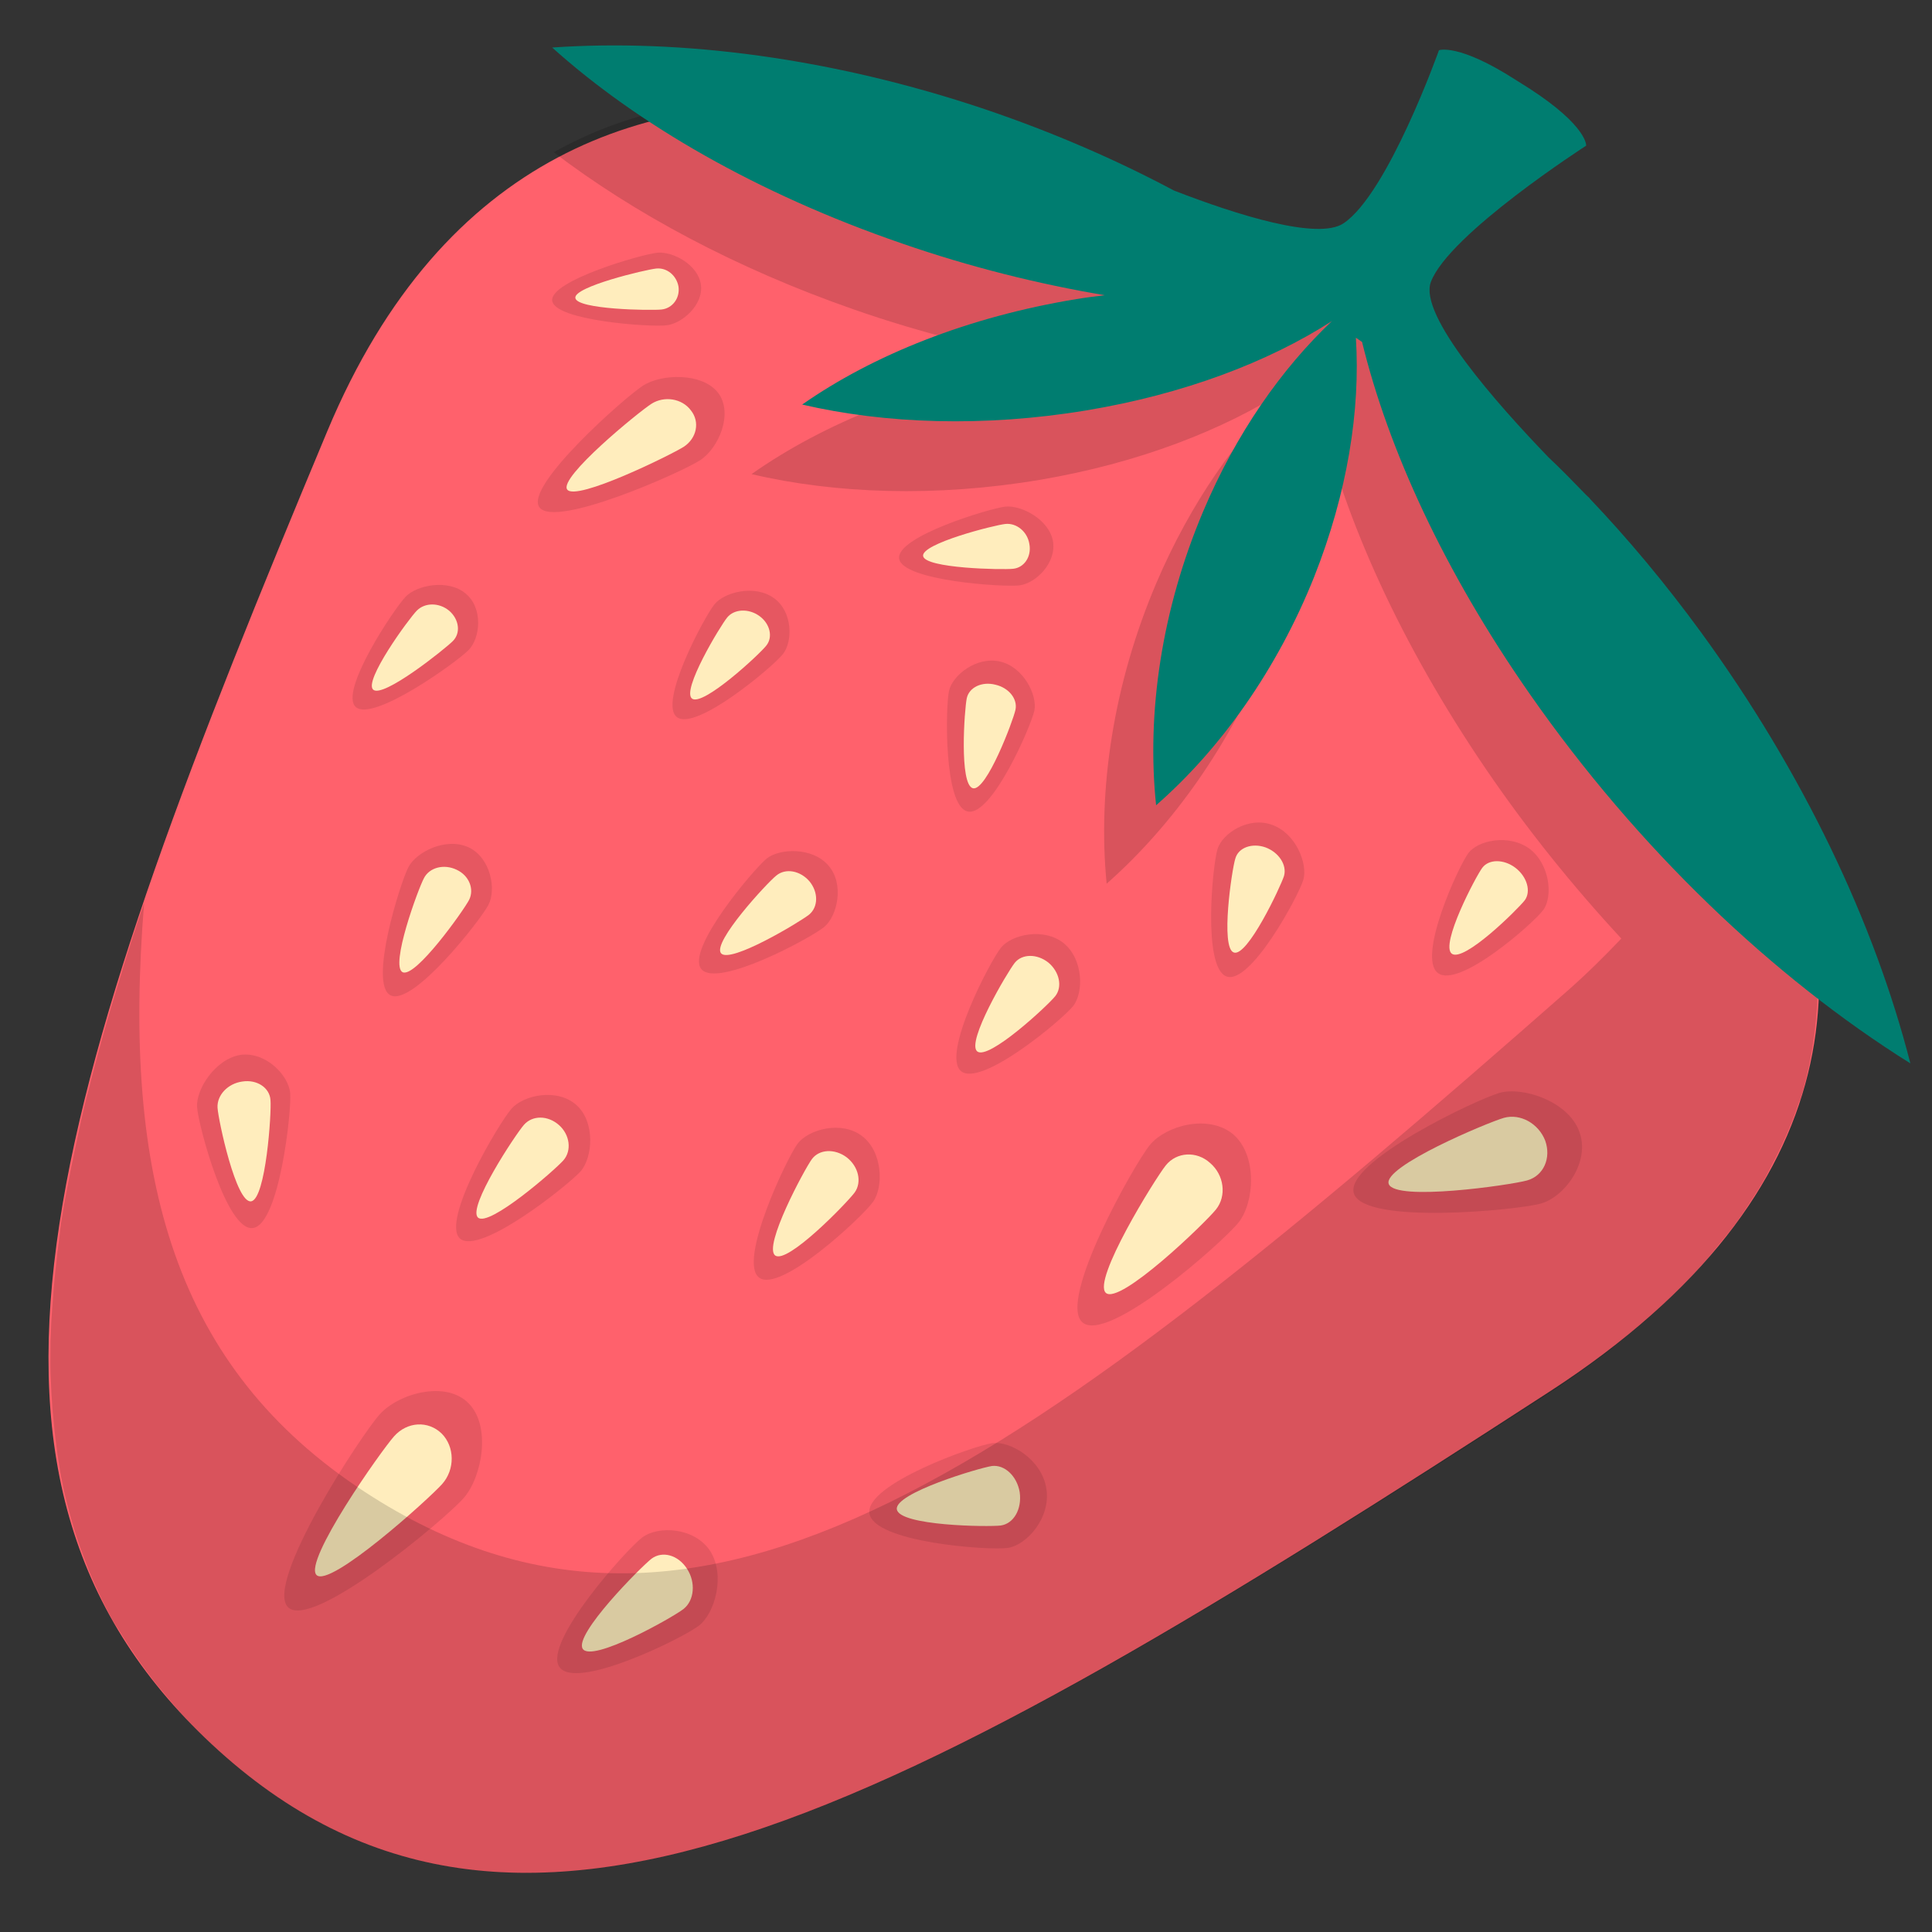 <?xml version="1.0" encoding="utf-8"?>
<!-- Generator: Adobe Illustrator 22.0.0, SVG Export Plug-In . SVG Version: 6.00 Build 0)  -->
<svg version="1.1" xmlns="http://www.w3.org/2000/svg" xmlns:xlink="http://www.w3.org/1999/xlink" x="0px" y="0px"
	 viewBox="0 0 500 500" style="enable-background:new 0 0 500 500;" xml:space="preserve">
<rect x="0" y="0" width="500" height="500" fill="#333333" stroke="none"/>
<style type="text/css">
	.st0{fill:#FF616C;}
	.st1{opacity:0.1;}
	.st2{fill:#FFEDBD;}
	.st3{opacity:0.15;}
	.st4{fill:#007D70;}
</style>
<g id="BACKGROUND">
</g>
<g id="OBJECTS">
	<g>
		<g>
			<path class="st0" d="M350.7,79c-52.1-35.6-205.9-111.3-266,32.6C15.1,278.1-20,379.5,53,449.7c78.6,75.5,177.5,21.1,348.1-89.6
				C559.9,257,405.2,116.3,350.7,79z"/>
			<g>
				<g>
					<path class="st1" d="M388.2,282.8c-6.1,1.7-40.5,18.1-37.8,26.1c2.7,8.1,42.1,4.3,48.3,2.6c6.2-1.7,13-10.8,10-18.7
						C405.8,285,394.2,281.2,388.2,282.8z"/>
					<path class="st2" d="M389.2,289.3c-4.2,1.2-31.4,12.6-29.8,17.1c1.6,4.6,31.5,0.3,35.8-0.9c4.3-1.2,6.3-5.8,4.7-10.3
						C398.2,290.8,393.5,288.1,389.2,289.3z"/>
				</g>
				<g>
					<path class="st1" d="M166.4,99.8c-4.8,3.1-30.8,26.1-26.8,31.5c4,5.5,36.7-9,41.6-12.2c4.8-3.1,8.7-12.2,4.6-17.5
						C181.7,96.4,171.2,96.7,166.4,99.8z"/>
					<path class="st2" d="M168.6,104.5c-3.3,2.1-24.1,19.1-21.8,22.2c2.3,3.1,26.9-9,30.2-11.1c3.3-2.2,4.2-6.4,1.8-9.4
						C176.5,103.1,171.9,102.4,168.6,104.5z"/>
				</g>
				<g>
					<path class="st1" d="M297.6,296.3c-4.1,5-23.9,40.2-17.5,45.9c6.4,5.8,36.4-20.7,40.5-25.9c4-5.1,4.9-17.2-1.4-22.7
						C312.8,288.2,301.7,291.3,297.6,296.3z"/>
					<path class="st2" d="M301.7,301.6c-2.8,3.5-19.1,29.8-15.5,33c3.6,3.2,25.7-18.1,28.5-21.6c2.8-3.5,2.1-8.9-1.5-12
						C309.7,297.8,304.5,298.1,301.7,301.6z"/>
				</g>
				<g>
					<path class="st1" d="M98.3,366c-4.9,5.4-29.8,43.6-23.8,49.9c6,6.3,40.6-22.6,45.5-28.2c4.8-5.5,7.2-18.7,1.2-24.6
						C115.3,357.2,103.2,360.6,98.3,366z"/>
					<path class="st2" d="M102,371.7c-3.4,3.8-23.5,32.3-20.1,35.9c3.4,3.5,29.1-19.7,32.5-23.5c3.4-3.8,3.3-9.7-0.1-13.1
						C110.8,367.6,105.4,367.9,102,371.7z"/>
				</g>
				<g>
					<path class="st1" d="M380,220.8c-2.5,3.3-13.3,26.8-7.9,31c5.4,4.2,24.8-12.9,27.3-16.3c2.5-3.4,1.8-11.7-3.5-15.8
						C390.5,215.7,382.4,217.5,380,220.8z"/>
					<path class="st2" d="M383.6,224.6c-1.7,2.3-10.9,19.8-7.9,22.2c3.1,2.4,17.1-11.5,18.9-13.8c1.7-2.3,0.6-6.1-2.4-8.4
						C389.2,222.3,385.3,222.3,383.6,224.6z"/>
				</g>
				<g>
					<path class="st1" d="M259.1,245.2c-2.8,3.4-15.5,27.7-10.4,32c5.2,4.3,26.2-13.3,29-16.8c2.8-3.5,2.7-12.1-2.4-16.3
						C270.2,240,261.9,241.8,259.1,245.2z"/>
					<path class="st2" d="M262.6,249.2c-1.9,2.4-12.6,20.5-9.7,22.9c2.9,2.4,18.3-11.9,20.2-14.3c1.9-2.4,1.1-6.3-1.8-8.7
						C268.4,246.8,264.5,246.8,262.6,249.2z"/>
				</g>
				<g>
					<path class="st1" d="M245.6,178.8c-0.9,4-1.4,29.8,4.8,31.2c6.2,1.5,16.4-22,17.3-26.1c0.8-4-2.8-11.3-8.9-12.7
						C252.8,169.8,246.5,174.7,245.6,178.8z"/>
					<path class="st2" d="M250.2,180.7c-0.6,2.8-2,22.4,1.6,23.3c3.5,0.8,10.4-17.5,11-20.3c0.6-2.8-1.7-5.7-5.2-6.5
						C254.1,176.3,250.8,177.9,250.2,180.7z"/>
				</g>
				<g>
					<path class="st1" d="M206.4,296c-2.8,3.8-15.4,30.3-10,34.6c5.4,4.3,26.7-15.6,29.5-19.5c2.8-3.8,2.6-13-2.8-17.1
						C217.7,289.9,209.2,292.3,206.4,296z"/>
					<path class="st2" d="M210.1,300c-1.9,2.6-12.6,22.5-9.5,24.9c3.1,2.4,18.6-13.6,20.6-16.3c1.9-2.7,1-6.7-2.1-9.1
						C216,297.2,212,297.4,210.1,300z"/>
				</g>
				<g>
					<path class="st1" d="M260.2,131.1c-4.2,0.5-28.4,7.8-27.5,13.5c0.9,5.7,26.9,7.4,31.1,6.9c4.2-0.5,9.7-5.8,8.7-11.5
						C271.5,134.5,264.4,130.7,260.2,131.1z"/>
					<path class="st2" d="M260.2,135.6c-2.9,0.3-21.8,5.1-21.3,8.3c0.5,3.2,20.4,3.6,23.3,3.3c2.9-0.3,4.8-3.2,4.2-6.4
						C265.9,137.6,263.1,135.3,260.2,135.6z"/>
				</g>
				<g>
					<path class="st1" d="M198.4,222.2c-3.4,2.8-21,23.6-16.9,28.6c4.1,5,28.3-8,31.8-10.9c3.4-2.8,5.3-11.1,1.1-15.9
						C210.3,219.2,201.8,219.5,198.4,222.2z"/>
					<path class="st2" d="M200.9,226.6c-2.4,1.9-16.6,17.3-14.3,20.1c2.3,2.8,20.4-8.1,22.8-10c2.4-2,2.4-5.8,0.1-8.6
						C207.1,225.3,203.3,224.6,200.9,226.6z"/>
				</g>
				<g>
					<path class="st1" d="M105.7,224.4c-2.1,4-10.4,30.4-4.6,33.2c5.8,2.8,23.2-19.4,25.3-23.4c2.1-4,0.6-12.2-5.1-14.9
						C115.5,216.6,107.8,220.4,105.7,224.4z"/>
					<path class="st2" d="M109.7,227.3c-1.5,2.8-8.8,22.7-5.5,24.3c3.3,1.6,15.8-16,17.2-18.7c1.4-2.8,0-6.3-3.2-7.8
						C114.9,223.5,111.1,224.5,109.7,227.3z"/>
				</g>
				<g>
					<path class="st1" d="M170.1,65.4c-4,0.4-27.7,7.2-27.2,12.4c0.6,5.2,25.4,6.9,29.5,6.4c4.1-0.4,9.7-5.3,9-10.5
						C180.7,68.5,174.1,65,170.1,65.4z"/>
					<path class="st2" d="M169.8,69.5c-2.8,0.3-21.3,4.7-20.9,7.6c0.3,3,19.5,3.3,22.3,3c2.8-0.3,4.8-2.9,4.4-5.9
						C175.1,71.3,172.6,69.2,169.8,69.5z"/>
				</g>
				<g>
					<path class="st1" d="M184.9,156.4c-2.6,3.2-14.6,25.6-9.7,29.2c4.9,3.7,24.8-13,27.4-16.3c2.6-3.2,2.6-11-2.3-14.5
						C195.4,151.2,187.5,153.2,184.9,156.4z"/>
					<path class="st2" d="M188.2,159.8c-1.8,2.2-11.9,18.9-9.1,21c2.8,2.1,17.4-11.4,19.2-13.7c1.8-2.2,1-5.7-1.8-7.7
						C193.7,157.4,190,157.6,188.2,159.8z"/>
				</g>
				<g>
					<path class="st1" d="M256.7,373.5c-4.8,0.7-32.7,10.6-31.7,18.1c1,7.6,31,9.7,35.8,9c4.9-0.7,11.2-7.8,10-15.3
						C269.7,377.8,261.5,372.8,256.7,373.5z"/>
					<path class="st2" d="M256.7,379.4c-3.3,0.5-25.2,7-24.6,11.2c0.6,4.3,23.6,4.6,26.9,4.2c3.4-0.5,5.5-4.3,4.9-8.6
						C263.2,382,260,379,256.7,379.4z"/>
				</g>
				<g>
					<path class="st1" d="M166.2,397.9c-4.1,3.1-25.5,27-21.5,33.4c4,6.5,32.1-7.4,36.2-10.6c4.1-3.2,6.9-13,2.9-19.3
						C179.7,395.2,170.3,394.8,166.2,397.9z"/>
					<path class="st2" d="M168.6,403.4c-2.8,2.2-20.1,19.6-17.8,23.3c2.3,3.7,23.3-8.1,26.1-10.3c2.8-2.2,3.2-6.9,0.9-10.4
						C175.5,402.4,171.4,401.3,168.6,403.4z"/>
				</g>
				<g>
					<path class="st1" d="M132.4,286.9c-3.2,3.6-18.3,29-13.4,33.6c5,4.6,28.1-13.8,31.3-17.4c3.1-3.6,3.8-12.7-1.1-17.1
						C144.2,281.5,135.5,283.4,132.4,286.9z"/>
					<path class="st2" d="M135.6,291.1c-2.2,2.5-14.7,21.4-11.9,24c2.8,2.6,19.9-12.3,22.1-14.8c2.2-2.5,1.7-6.6-1.1-9.1
						C141.8,288.6,137.8,288.6,135.6,291.1z"/>
				</g>
				<g>
					<path class="st1" d="M105,154.4c-3,3.1-17.4,24.7-12.9,28.6c4.5,3.9,26.2-11.7,29.2-14.8c3-3.1,3.8-10.8-0.8-14.6
						C116,149.8,107.9,151.4,105,154.4z"/>
					<path class="st2" d="M107.9,158c-2.1,2.1-13.9,18.3-11.3,20.5c2.6,2.2,18.5-10.5,20.6-12.6c2.1-2.1,1.6-5.6-0.9-7.8
						C113.7,155.9,110,155.9,107.9,158z"/>
				</g>
				<g>
					<path class="st1" d="M51,286.5c0.3,4.7,7.7,32.4,14.5,31.3c6.8-1,10-30.3,9.6-34.9c-0.4-4.6-6.3-10.8-12.9-9.9
						C55.7,274.1,50.7,281.9,51,286.5z"/>
					<path class="st2" d="M56.3,286.7c0.2,3.2,4.8,24.8,8.7,24.2c3.8-0.6,5.3-23,5-26.2c-0.2-3.2-3.5-5.4-7.3-4.8
						C59,280.4,56.1,283.4,56.3,286.7z"/>
				</g>
				<g>
					<path class="st1" d="M315.1,219.7c-1.3,4.1-3.9,30.7,2.3,33c6.2,2.3,18.7-20.9,19.9-25c1.2-4.1-1.9-12-8-14.2
						C323.2,211.2,316.4,215.6,315.1,219.7z"/>
					<path class="st2" d="M319.7,222.2c-0.9,2.8-3.9,23.1-0.4,24.3c3.5,1.3,12.1-17,13-19.8c0.8-2.8-1.3-6.1-4.8-7.4
						C324.1,218.1,320.5,219.3,319.7,222.2z"/>
				</g>
			</g>
		</g>
		<path class="st3" d="M38.6,433.4c-2.5-3.3-4.9-6.8-7-10.2c-0.7-1.2-1.5-2.3-2.2-3.5c-2.5-4.4-4.6-8.9-6.5-13.5
			c-0.6-1.6-1.2-3.2-1.8-4.8c-1.2-3.2-2.2-6.5-3.1-9.9c-0.5-2-1.1-4-1.5-6c-0.8-3.7-1.4-7.4-1.9-11.2c-0.4-3.1-0.7-6.2-1-9.3
			c-0.2-3.2-0.4-6.3-0.5-9.6c-0.1-2.8,0-5.7,0-8.6c0.1-2.6,0.2-5.3,0.4-8c0.4-6.4,1.1-12.9,2-19.7c0.2-1.5,0.3-2.9,0.6-4.3
			c0.6-3.9,1.4-7.9,2.2-12c0.4-1.9,0.8-3.8,1.2-5.8c0.9-4.3,1.8-8.5,2.9-13c0.1-0.3,0.2-0.7,0.3-1c2.5-10.1,5.4-20.5,8.8-31.3
			c0.1-0.4,0.2-0.7,0.3-1.1c1.7-5.5,3.5-11.2,5.5-16.9c-5.8,71.2,8,120.3,57.1,152.4c87.3,57,171.4-6.7,311.4-129.8
			c5.1-4.5,9.6-9,13.8-13.4c-12.5-13.5-24.3-28.1-35-43.8c-22.2-32.6-36.6-64.7-43.3-93.2l-1.6-1.1c1.1,19.2-2.5,41.1-11.4,63.3
			c-9.9,24.6-24.8,45.5-41.9,60.6c-2.4-24.4,1.8-51.9,12.9-77.9c8.8-20.6,20.8-37.7,34.1-50.3c-16.7,10.8-38.9,19.4-64.4,23.7
			c-26.8,4.5-52.8,3.6-74.5-1.5c18.6-13.1,43.6-23.3,72.1-28c2.5-0.4,4.9-0.7,7.4-1c-17.4-3-35.2-7.4-53-13.6
			c-30.7-10.7-57.1-25-77.7-40.7c8.7-4.9,17.9-8.4,27.2-10.6c23.1,2.1,47.8,7.2,72.8,15.7c17.6,6,34,13.2,49.2,21.4
			c16.7,6.5,37.6,13.1,44.3,8.7c1-0.6,1.9-1.5,2.9-2.6c4.1,2.5,7.9,5,11.2,7.3c3.2,2.2,6.8,4.7,10.5,7.6c-0.8,1.2-1.4,2.3-1.8,3.3
			c-3.3,8.8,17,32.2,30.4,46.4c3.3,3.2,6.5,6.5,9.7,10c0.7,0.7,1.2,1.1,1.2,1.1l-0.3-0.2c10,10.8,19.8,22.6,29,35.5
			c5.6,7.8,10.7,15.6,15.5,23.6c3-6.6,5.3-13.1,6.7-19.5c2.9,5.4,5.6,11,7.9,16.6c0,0,0,0.1,0,0.1c7.1,17.1,11.2,35,10.7,53.1
			c0,0,0,0.1,0,0.1c-0.3,9.3-1.7,18.6-4.6,27.9c0,0-0.1,0-0.1-0.1c-1.8,5.7-4.3,11.4-7.3,17c-0.5,1-1,1.9-1.5,2.9
			c-1.2,2.1-2.5,4.2-3.9,6.3c-0.9,1.4-1.8,2.8-2.8,4.2c-1.3,1.9-2.8,3.8-4.3,5.6c-1.3,1.6-2.6,3.2-4,4.9c-1.5,1.7-3,3.4-4.6,5.1
			c-1.8,1.8-3.6,3.7-5.5,5.5c-1.6,1.5-3.1,3-4.8,4.5c-2.4,2.1-5,4.2-7.7,6.4c-1.5,1.2-2.9,2.4-4.4,3.5c-4.4,3.3-9,6.6-13.9,9.8
			C230.5,470.8,131.5,525.3,53,449.7c-4.2-4-7.9-8.2-11.4-12.5C40.5,436,39.6,434.7,38.6,433.4z"/>
		<path class="st4" d="M255,28.3c17.4,5.9,33.8,13,48.8,21c16.5,6.4,37.3,12.9,43.9,8.5c11.5-7.7,24.7-44.8,24.7-44.8
			s5-1.9,19.9,7.7l3.5,2.2c15.1,9.8,14.7,14.8,14.7,14.8S374.9,60.6,370.3,73c-3.2,8.6,17.1,31.5,30.4,45.3c3.3,3.1,6.5,6.4,9.7,9.7
			c0.7,0.7,1.2,1.1,1.2,1.1l-0.3-0.2c10,10.5,19.7,22.1,28.9,34.7c26.4,36.2,44.9,75.2,54.2,111.6c-35.5-22.2-70.6-55.6-98.5-95.6
			c-22.2-31.8-36.6-63.3-43.4-91.1l-1.6-1.1c1.2,18.8-2.2,40.2-10.8,61.9c-9.6,24-24.2,44.5-40.9,59.1c-2.5-23.8,1.4-50.6,12.2-76.1
			c8.5-20.1,20.2-36.8,33.3-49.2c-16.5,10.6-38.3,18.9-63.5,23.1c-26.5,4.4-52.1,3.5-73.6-1.5c18.3-12.8,42.9-22.7,71-27.3
			c2.4-0.4,4.9-0.7,7.3-1c-17.2-2.9-34.9-7.3-52.5-13.4c-37.5-12.9-68.6-31-90.5-50.7C176,10,215.2,14.9,255,28.3z"/>
	</g>
</g>
</svg>
